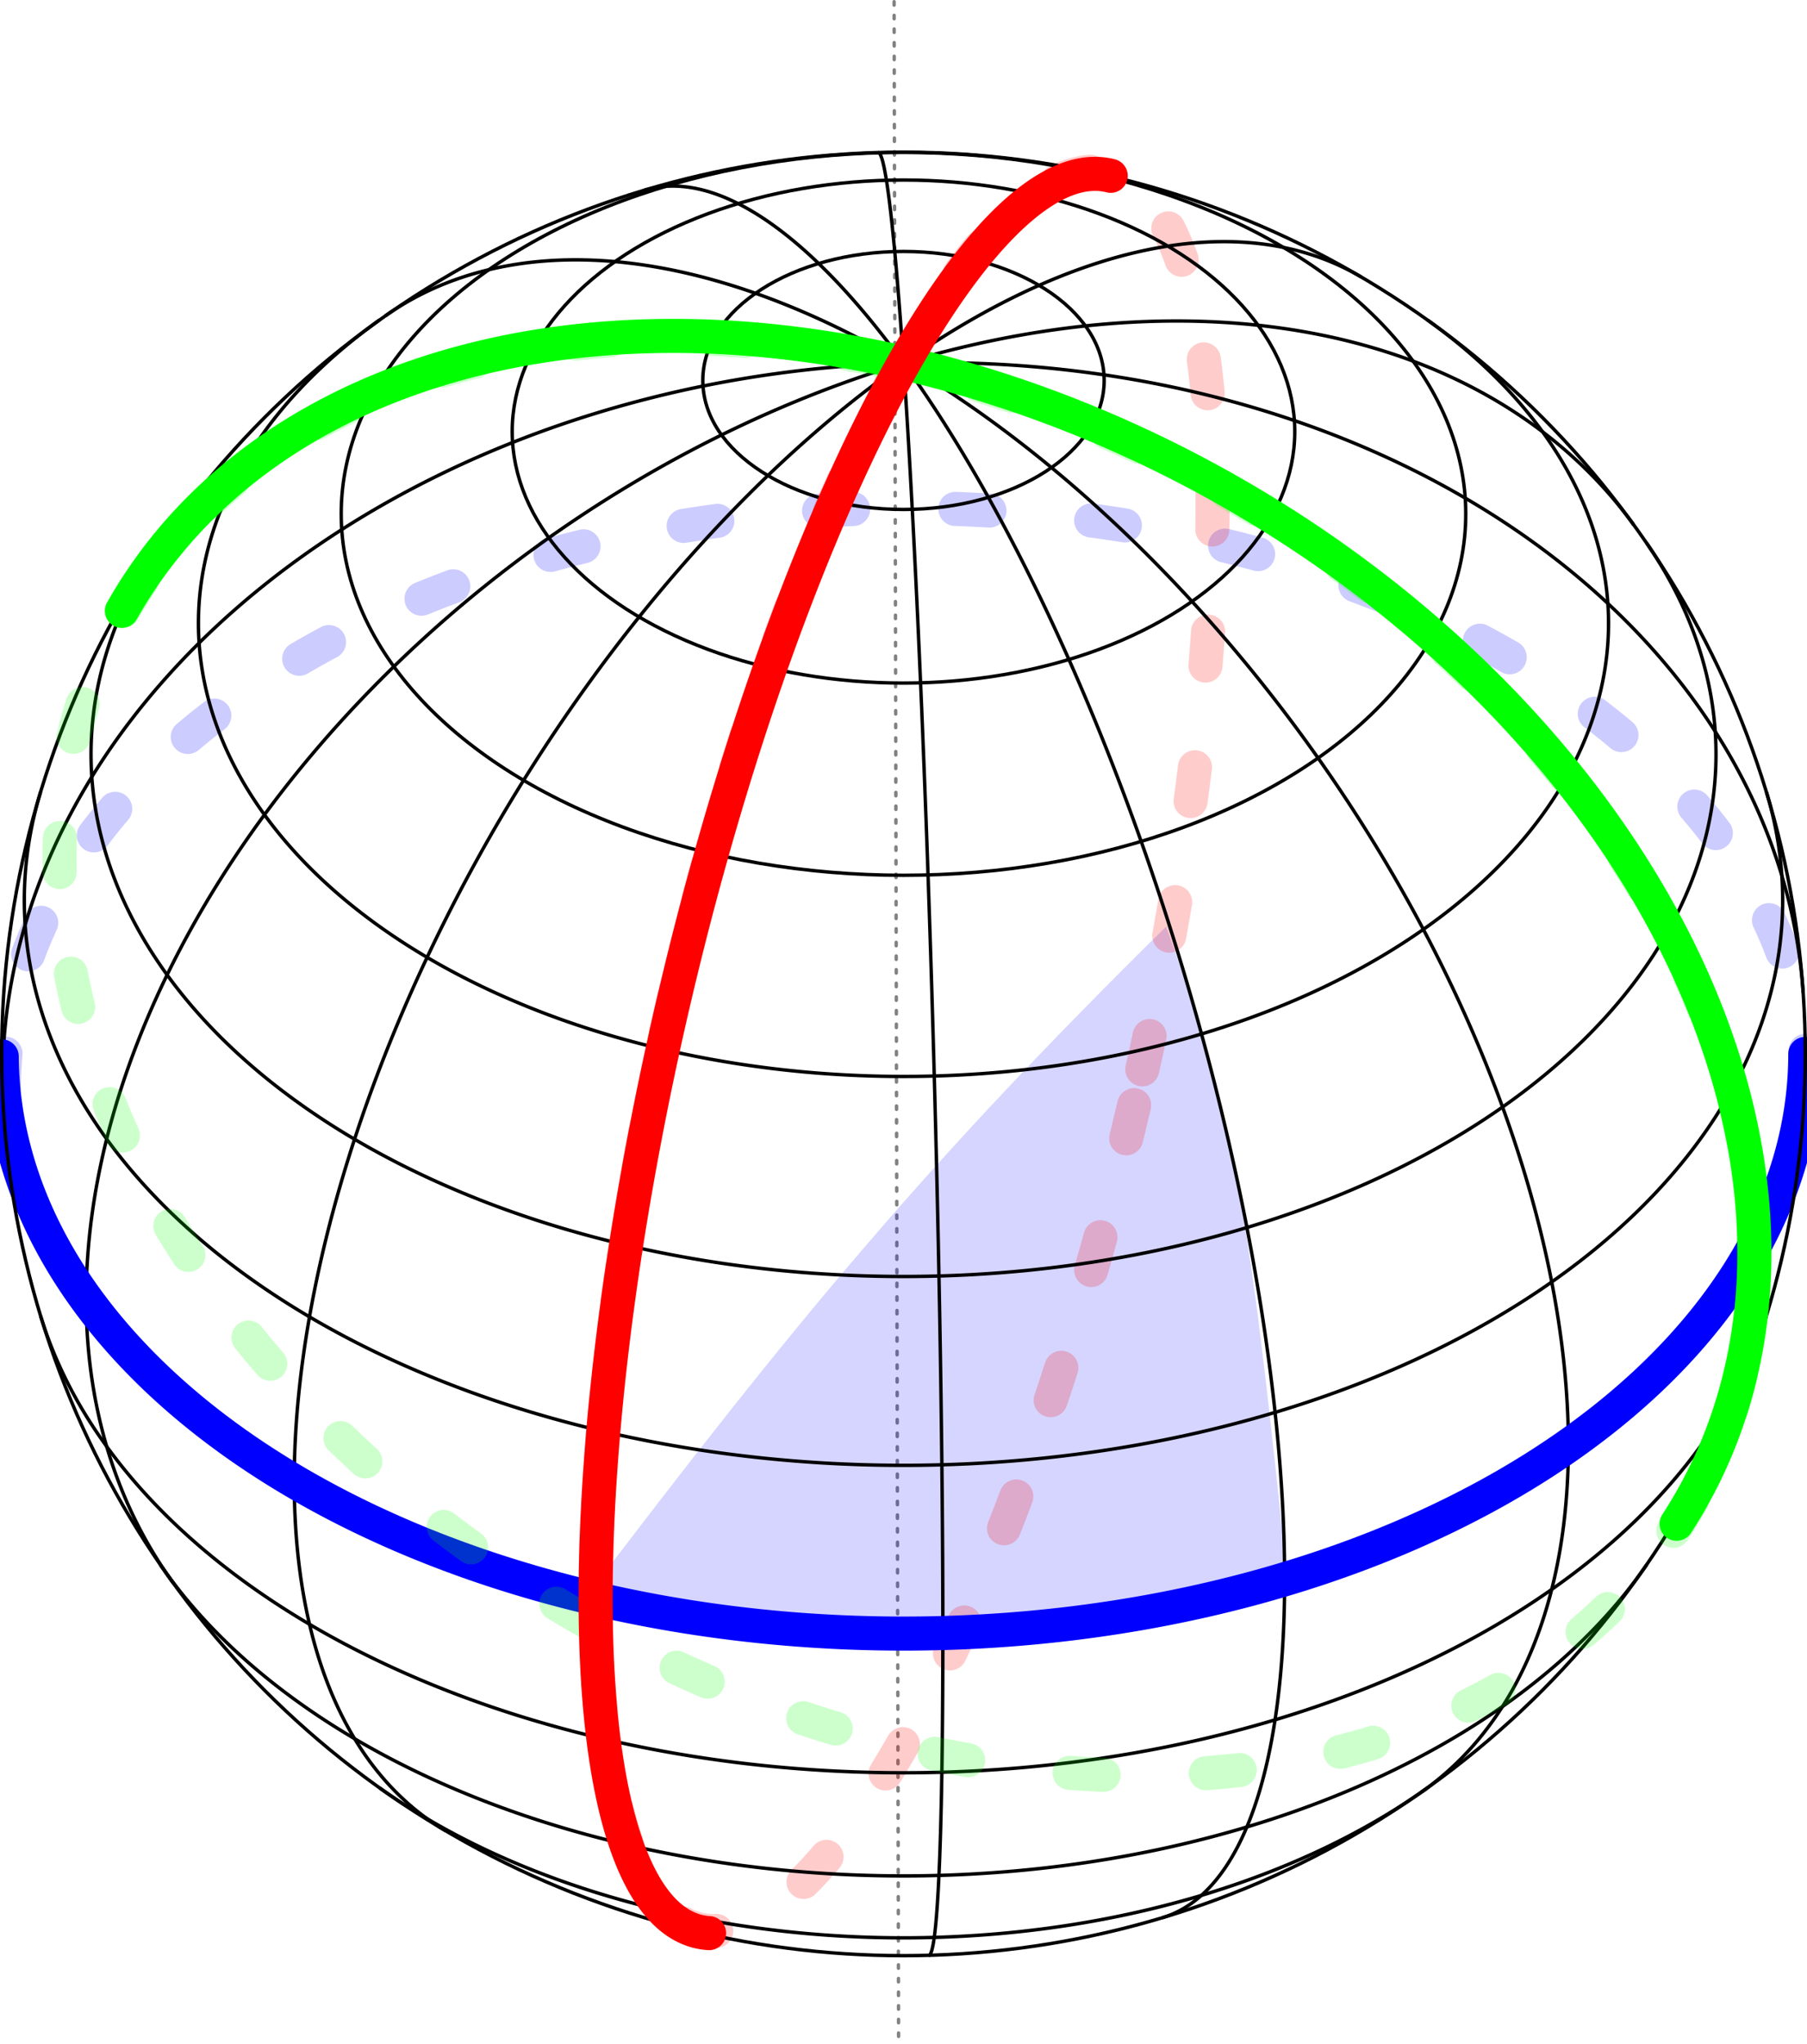 <?xml version="1.0" encoding="UTF-8" standalone="no"?>
<!-- Created with Inkscape (http://www.inkscape.org/) -->

<svg
   width="53.017mm"
   height="59.978mm"
   viewBox="0 0 53.017 59.978"
   version="1.1"
   id="svg1"
   inkscape:version="1.3.2 (091e20e, 2023-11-25, custom)"
   sodipodi:docname="3vennSphere.svg"
   inkscape:export-filename="3vennSphere.pdf"
   inkscape:export-xdpi="96"
   inkscape:export-ydpi="96"
   xmlns:inkscape="http://www.inkscape.org/namespaces/inkscape"
   xmlns:sodipodi="http://sodipodi.sourceforge.net/DTD/sodipodi-0.dtd"
   xmlns="http://www.w3.org/2000/svg"
   xmlns:svg="http://www.w3.org/2000/svg">
  <sodipodi:namedview
     id="namedview1"
     pagecolor="#ffffff"
     bordercolor="#999999"
     borderopacity="1"
     inkscape:showpageshadow="2"
     inkscape:pageopacity="0"
     inkscape:pagecheckerboard="0"
     inkscape:deskcolor="#d1d1d1"
     inkscape:document-units="mm"
     showgrid="true"
     inkscape:zoom="4"
     inkscape:cx="135.875"
     inkscape:cy="141.875"
     inkscape:window-width="3840"
     inkscape:window-height="1577"
     inkscape:window-x="-8"
     inkscape:window-y="-8"
     inkscape:window-maximized="1"
     inkscape:current-layer="svg1"
     inkscape:lockguides="false">
    <inkscape:grid
       id="grid1"
       units="cm"
       originx="-53.698"
       originy="-143.762"
       spacingx="10"
       spacingy="10"
       empcolor="#0099e5"
       empopacity="0.302"
       color="#0099e5"
       opacity="0.149"
       empspacing="5"
       dotted="false"
       gridanglex="30"
       gridanglez="30"
       visible="true" />
  </sodipodi:namedview>
  <defs
     id="defs1" />
  <g
     inkscape:label="Layer 1"
     inkscape:groupmode="layer"
     id="layer1"
     transform="translate(-53.698,-143.762)" />
  <path
     style="fill:none;stroke:#0000ff;stroke-width:1;stroke-linecap:round;stroke-dasharray:1, 3;stroke-dashoffset:0;stroke-opacity:0.2"
     id="ellipse115"
     sodipodi:type="arc"
     sodipodi:cx="26.57448"
     sodipodi:cy="31.915382"
     sodipodi:rx="26.458334"
     sodipodi:ry="17.008089"
     sodipodi:start="3.1415927"
     sodipodi:end="6.2781101"
     sodipodi:open="true"
     sodipodi:arc-type="arc"
     d="M 0.116,31.915 A 26.458,17.008 0 0 1 26.507,14.907 26.458,17.008 0 0 1 53.032,31.829" />
  <path
     style="fill:#0000ff;fill-opacity:0.287;stroke:#000000;stroke-width:0.1;stroke-linecap:round;stroke-linejoin:round;stroke-dasharray:0.1, 0.3;stroke-dashoffset:0;stroke-opacity:0.496;paint-order:markers fill stroke"
     d="m 26.233,0.05 0.132,59.928"
     id="path364"
     sodipodi:nodetypes="cc" />
  <path
     style="fill:#0000ff;fill-opacity:0.166;stroke:none;stroke-width:3;stroke-linecap:round;stroke-linejoin:round;paint-order:markers fill stroke"
     d="m 17.016,47.096 c 3.638,0.721 7.541,1.152 11.179,0.992 3.219,-0.23 6.372,-0.55 9.591,-1.654 C 36.746,36.757 36.428,33.276 34.214,27.186 27.265,34.041 23.481,38.565 17.016,47.096 Z"
     id="path45"
     sodipodi:nodetypes="ccccc" />
  <ellipse
     style="fill:none;stroke:#ff0000;stroke-width:1;stroke-linecap:round;stroke-dasharray:1, 3;stroke-dashoffset:0;stroke-opacity:0.2"
     transform="rotate(13.168)"
     id="path345"
     cx="32.855"
     cy="23.993"
     rx="6.933"
     ry="26.458" />
  <g
     inkscape:label="WireframeSphere"
     transform="translate(61.764,32.246)"
     id="g52"
     style="display:inline" />
  <path
     sodipodi:cx="38.534695"
     sodipodi:cy="13.191407"
     sodipodi:rx="13.694037"
     sodipodi:ry="26.458334"
     sodipodi:type="arc"
     sodipodi:arc-type="arc"
     sodipodi:start="1.5707963"
     sodipodi:end="4.712389"
     sodipodi:open="true"
     d="M 38.535,39.65 A 13.694,26.458 0 0 1 26.675,26.421 a 13.694,26.458 0 0 1 0,-26.458 13.694,26.458 0 0 1 11.859,-13.229"
     style="fill:none;stroke:#000000;stroke-width:0.1;stroke-dasharray:none"
     transform="rotate(30.498)"
     id="path98" />
  <path
     sodipodi:cx="40.596245"
     sodipodi:cy="-3.2986188"
     sodipodi:rx="18.370281"
     sodipodi:ry="26.458334"
     sodipodi:type="arc"
     sodipodi:arc-type="arc"
     sodipodi:start="1.5707963"
     sodipodi:end="4.712389"
     sodipodi:open="true"
     d="m 40.596,23.16 a 18.37,26.458 0 0 1 -15.909,-13.229 18.37,26.458 0 0 1 0,-26.458 18.37,26.458 0 0 1 15.909,-13.229"
     style="fill:none;stroke:#000000;stroke-width:0.1;stroke-dasharray:none"
     transform="rotate(54.041)"
     id="path99" />
  <path
     sodipodi:cx="32.648525"
     sodipodi:cy="-24.351791"
     sodipodi:rx="20.249968"
     sodipodi:ry="26.458334"
     sodipodi:type="arc"
     sodipodi:arc-type="arc"
     sodipodi:start="1.5707963"
     sodipodi:end="4.712389"
     sodipodi:open="true"
     d="m 32.649,2.107 a 20.25,26.458 0 0 1 -17.537,-13.229 20.25,26.458 0 0 1 0,-26.458 20.25,26.458 0 0 1 17.537,-13.229"
     style="fill:none;stroke:#000000;stroke-width:0.1;stroke-dasharray:none"
     transform="rotate(86.114)"
     id="path100" />
  <path
     sodipodi:cx="3.9429426"
     sodipodi:cy="40.538734"
     sodipodi:rx="14.944328"
     sodipodi:ry="26.458334"
     sodipodi:type="arc"
     sodipodi:arc-type="arc"
     sodipodi:start="4.712389"
     sodipodi:end="1.5707963"
     sodipodi:open="true"
     d="M 3.943,14.08 A 14.944,26.458 0 0 1 18.887,40.539 14.944,26.458 0 0 1 3.943,66.997"
     style="fill:none;stroke:#000000;stroke-width:0.1;stroke-dasharray:none"
     transform="rotate(-35.049)"
     id="path102" />
  <path
     sodipodi:cx="16.513662"
     sodipodi:cy="37.232174"
     sodipodi:rx="8.5667362"
     sodipodi:ry="26.458334"
     sodipodi:type="arc"
     sodipodi:arc-type="arc"
     sodipodi:start="4.712389"
     sodipodi:end="1.5707963"
     sodipodi:open="true"
     d="m 16.514,10.774 a 8.567,26.458 0 0 1 8.567,26.458 8.567,26.458 0 0 1 -8.567,26.458"
     style="fill:none;stroke:#000000;stroke-width:0.1;stroke-dasharray:none"
     transform="rotate(-16.685)"
     id="path103" />
  <path
     sodipodi:cx="25.630392"
     sodipodi:cy="31.654682"
     sodipodi:rx="0.88508904"
     sodipodi:ry="26.458334"
     sodipodi:type="arc"
     sodipodi:arc-type="arc"
     sodipodi:start="4.712389"
     sodipodi:end="1.5707963"
     sodipodi:open="true"
     d="M 25.63,5.196 A 0.885,26.458 0 0 1 26.515,31.655 0.885,26.458 0 0 1 25.63,58.113"
     style="fill:none;stroke:#000000;stroke-width:0.1;stroke-dasharray:none"
     transform="rotate(-1.608)"
     id="path104" />
  <path
     sodipodi:cx="26.508333"
     sodipodi:cy="43.560249"
     sodipodi:rx="20.685959"
     sodipodi:ry="13.297677"
     sodipodi:type="arc"
     sodipodi:arc-type="arc"
     sodipodi:start="0.73307734"
     sodipodi:end="2.4085153"
     sodipodi:open="true"
     d="M 41.88,52.459 A 20.686,13.298 0 0 1 26.508,56.858 20.686,13.298 0 0 1 11.136,52.459"
     style="fill:none;stroke:#000000;stroke-width:0.1;stroke-dasharray:none"
     id="path105" />
  <path
     sodipodi:cx="26.508333"
     sodipodi:cy="39.717266"
     sodipodi:rx="23.838135"
     sodipodi:ry="15.323857"
     sodipodi:type="arc"
     sodipodi:arc-type="arc"
     sodipodi:start="0.41598277"
     sodipodi:end="2.7256099"
     sodipodi:open="true"
     d="M 48.314,45.909 A 23.838,15.324 0 0 1 26.508,55.041 23.838,15.324 0 0 1 4.703,45.909"
     style="fill:none;stroke:#000000;stroke-width:0.1;stroke-dasharray:none"
     id="path106" />
  <path
     sodipodi:cx="26.508333"
     sodipodi:cy="35.433308"
     sodipodi:rx="25.794968"
     sodipodi:ry="16.581686"
     sodipodi:type="arc"
     sodipodi:arc-type="arc"
     sodipodi:start="0.19270958"
     sodipodi:end="2.9488831"
     sodipodi:open="true"
     d="M 51.826,38.609 A 25.795,16.582 0 0 1 26.508,52.015 25.795,16.582 0 0 1 1.191,38.609"
     style="fill:none;stroke:#000000;stroke-width:0.1;stroke-dasharray:none"
     id="path107" />
  <path
     style="fill:none;stroke:#0000ff;stroke-width:1;stroke-dasharray:none;stroke-opacity:1;stroke-linecap:round"
     id="path108"
     sodipodi:type="arc"
     sodipodi:cx="26.508333"
     sodipodi:cy="30.923195"
     sodipodi:rx="26.458334"
     sodipodi:ry="17.008089"
     sodipodi:start="0"
     sodipodi:end="3.1373423"
     sodipodi:open="true"
     sodipodi:arc-type="arc"
     d="M 52.967,30.923 A 26.458,17.008 0 0 1 26.565,47.931 26.458,17.008 0 0 1 0.05,30.995" />
  <path
     sodipodi:cx="26.508333"
     sodipodi:cy="26.413084"
     sodipodi:rx="25.794968"
     sodipodi:ry="16.581686"
     sodipodi:type="arc"
     sodipodi:arc-type="arc"
     sodipodi:start="6.0904757"
     sodipodi:end="3.3343022"
     sodipodi:open="true"
     d="M 51.826,23.237 A 25.795,16.582 0 0 1 40.813,40.211 25.795,16.582 0 0 1 12.203,40.211 25.795,16.582 0 0 1 1.191,23.237"
     style="fill:none;stroke:#000000;stroke-width:0.1;stroke-dasharray:none"
     id="path109" />
  <path
     sodipodi:cx="26.508333"
     sodipodi:cy="22.129128"
     sodipodi:rx="23.838135"
     sodipodi:ry="15.323857"
     sodipodi:type="arc"
     sodipodi:arc-type="arc"
     sodipodi:start="5.8672025"
     sodipodi:end="3.5575754"
     sodipodi:open="true"
     d="m 48.314,15.937 a 23.838,15.324 0 0 1 -7.147,18.277 23.838,15.324 0 0 1 -29.316,10e-7 23.838,15.324 0 0 1 -7.147,-18.277"
     style="fill:none;stroke:#000000;stroke-width:0.1;stroke-dasharray:none"
     id="path110" />
  <path
     sodipodi:cx="26.508333"
     sodipodi:cy="18.286142"
     sodipodi:rx="20.685959"
     sodipodi:ry="13.297677"
     sodipodi:type="arc"
     sodipodi:arc-type="arc"
     sodipodi:start="5.550108"
     sodipodi:end="3.87467"
     sodipodi:open="true"
     d="M 41.88,9.388 A 20.686,13.298 0 0 1 40.878,27.852 20.686,13.298 0 0 1 12.138,27.852 20.686,13.298 0 0 1 11.136,9.388"
     style="fill:none;stroke:#000000;stroke-width:0.1;stroke-dasharray:none"
     id="path111" />
  <ellipse
     style="fill:none;stroke:#000000;stroke-width:0.1;stroke-dasharray:none"
     id="path112"
     cx="26.508"
     cy="15.077"
     rx="16.497"
     ry="10.605" />
  <ellipse
     style="fill:none;stroke:#000000;stroke-width:0.1;stroke-dasharray:none"
     id="path113"
     cx="26.508"
     cy="12.662"
     rx="11.48"
     ry="7.38" />
  <ellipse
     style="fill:none;stroke:#000000;stroke-width:0.1;stroke-dasharray:none"
     id="path114"
     cx="26.508"
     cy="11.163"
     rx="5.888"
     ry="3.785" />
  <circle
     style="fill:none;stroke:#000000;stroke-width:0.1;stroke-dasharray:none"
     id="path115"
     cx="26.508"
     cy="30.923"
     r="26.458" />
  <ellipse
     style="display:inline;fill:none;stroke:#00ff00;stroke-width:1;stroke-linecap:round;stroke-dasharray:1, 3;stroke-dashoffset:0;stroke-opacity:0.196"
     transform="rotate(-60.48)"
     id="path348"
     cx="-13.872"
     cy="38.435"
     rx="19.047"
     ry="26.458" />
  <path
     style="fill:none;stroke:#00ff00;stroke-width:1;stroke-linecap:round;stroke-dasharray:none;stroke-dashoffset:0;stroke-opacity:1"
     transform="rotate(-60.48)"
     id="ellipse364"
     sodipodi:type="arc"
     sodipodi:cx="-13.814523"
     sodipodi:cy="38.402805"
     sodipodi:rx="19.046934"
     sodipodi:ry="26.458334"
     sodipodi:start="4.7112906"
     sodipodi:end="1.6155314"
     sodipodi:open="true"
     sodipodi:arc-type="arc"
     d="M -13.835,11.944 A 19.047,26.458 0 0 1 2.814,25.5 19.047,26.458 0 0 1 2.393,52.301 19.047,26.458 0 0 1 -14.666,64.835" />
  <path
     style="fill:none;stroke:#ff0000;stroke-width:1;stroke-linecap:round;stroke-dasharray:none;stroke-dashoffset:0;stroke-opacity:1"
     transform="rotate(13.168)"
     id="ellipse363"
     sodipodi:type="arc"
     sodipodi:cx="32.869671"
     sodipodi:cy="24.05736"
     sodipodi:rx="6.9331532"
     sodipodi:ry="26.458334"
     sodipodi:start="1.5262405"
     sodipodi:end="4.7175873"
     sodipodi:open="true"
     sodipodi:arc-type="arc"
     d="M 33.178,50.489 A 6.933,26.458 0 0 1 26.965,37.922 6.933,26.458 0 0 1 26.826,11.09 6.933,26.458 0 0 1 32.906,-2.401" />
</svg>
